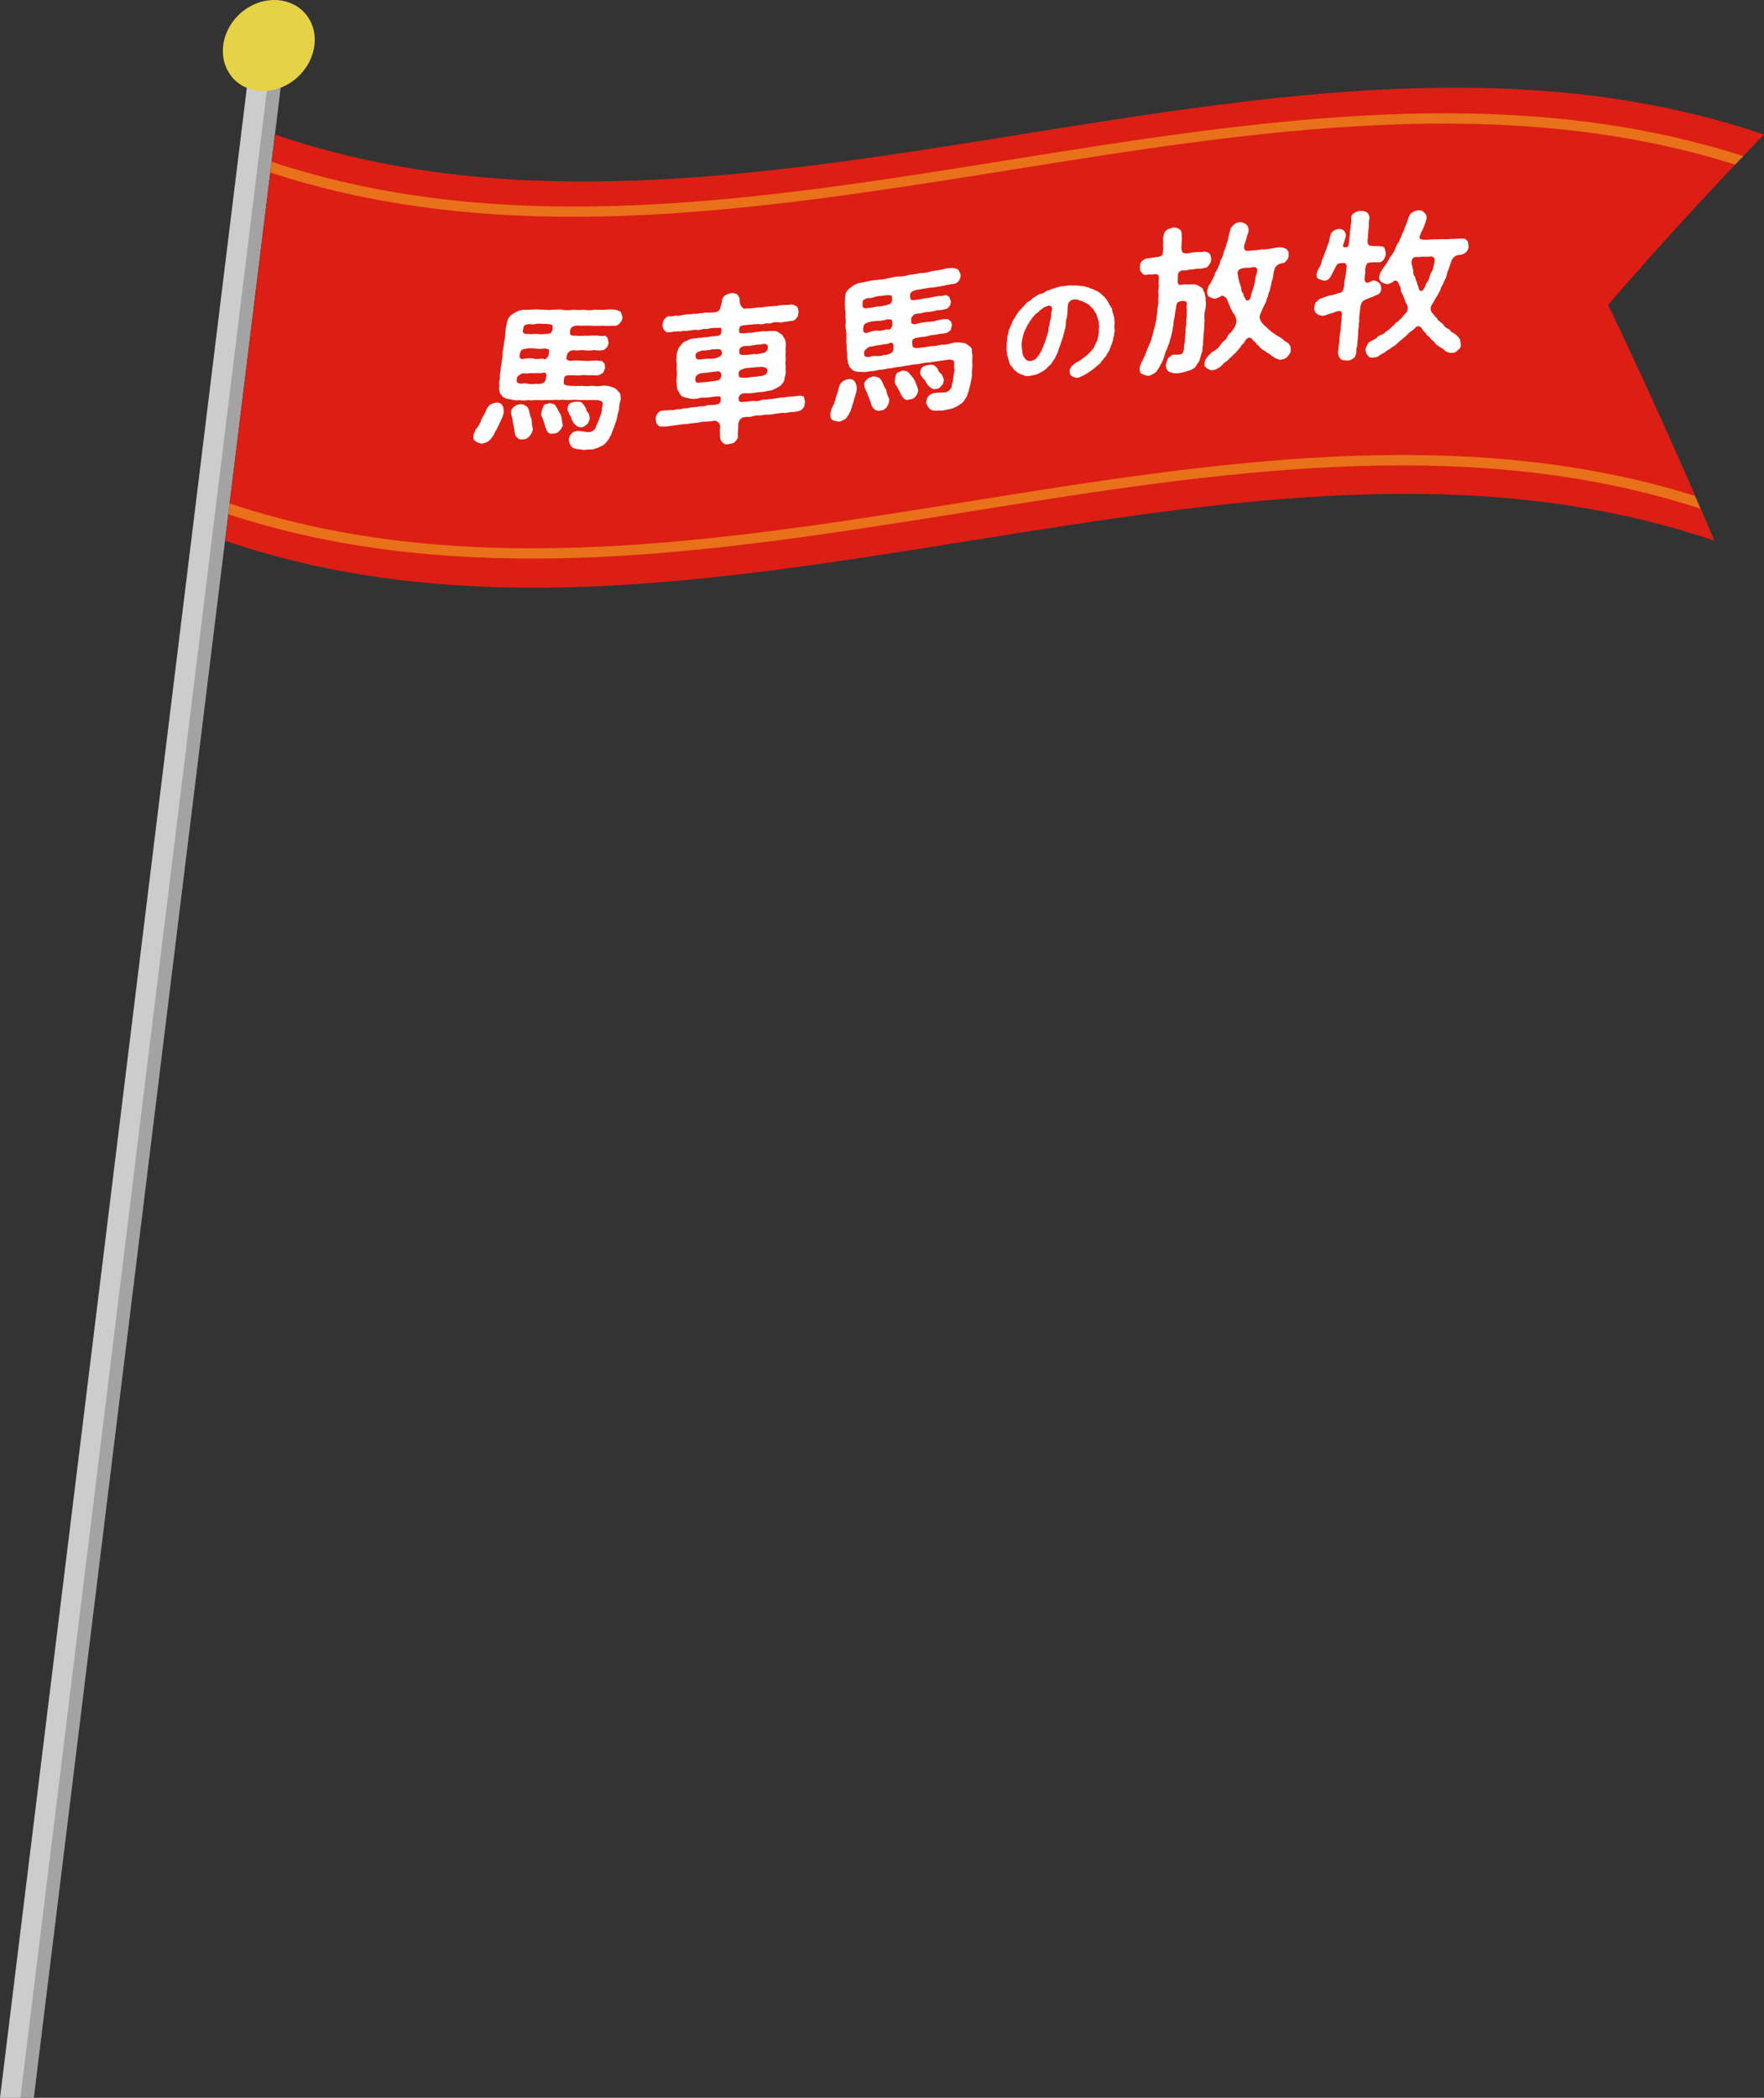 <?xml version="1.0" encoding="utf-8"?>
<!-- Generator: Adobe Illustrator 25.4.1, SVG Export Plug-In . SVG Version: 6.00 Build 0)  -->
<svg version="1.1" id="レイヤー_1" xmlns="http://www.w3.org/2000/svg" xmlns:xlink="http://www.w3.org/1999/xlink" x="0px"
	 y="0px" width="605.5px" height="720px" viewBox="0 0 605.5 720" style="enable-background:new 0 0 605.5 720;"
	 xml:space="preserve">
<rect x="0" y="0" width="605.5" height="720" fill="#333333" stroke="none"/>
<style type="text/css">
	.st0{fill:#CCCCCC;}
	.st1{fill:#DC1E14;}
	.st2{opacity:0.2;}
	.st3{fill:#E6D246;}
	.st4{opacity:0.4;fill:#FCEE21;}
	.st5{fill:#FFFFFF;}
</style>
<g>
	<g>
		<g>
			<g>
				<polygon class="st0" points="0,720 11.6,720 97.2,23 85.6,23 				"/>
				<g>
					<path class="st1" d="M605.5,46.2C442-9.6,257.9,102,94.4,46.2c-5.7,46.5-11.4,92.9-17.1,139.4c163.5,55.8,347.6-55.8,511.2,0
						c-12-28.3-24.2-55.2-36.5-81C569.9,83.9,587.8,64.4,605.5,46.2z"/>
				</g>
				<g>
					<polygon class="st2" points="7,720 11.6,720 97.2,23 92.6,23 					"/>
				</g>
				
					<ellipse transform="matrix(0.728 -0.685 0.685 0.728 14.343 67.478)" class="st3" cx="92.3" cy="15.6" rx="16.6" ry="14.7"/>
				<g>
					<path class="st3" d="M100.9,1.6c2.2,2.8,3.3,6.5,2.8,10.5c-1.1,8.6-8.9,15.6-17.6,15.6c-2.5,0-4.7-0.6-6.7-1.6
						c2.5,3.1,6.3,5.1,10.9,5.1c8.6,0,16.5-7,17.6-15.6C108.7,9.5,105.8,4.2,100.9,1.6z"/>
				</g>
				<path class="st4" d="M346.4,58.4c83.3-13.4,169.4-27.1,249.2-1.9c0.9-1,1.8-1.9,2.8-2.9c-80.9-26.1-167.9-12.2-252.1,1.3
					c-84.6,13.6-172.1,27.6-253.1,0.6c-0.1,1.2-0.3,2.4-0.4,3.7c33.8,11.1,68.6,15.2,103.9,15.2C246.3,74.4,296.9,66.3,346.4,58.4z"
					/>
				<path class="st4" d="M332,175.7c84.2-13.5,171.2-27.4,251.7-1.1c-0.6-1.5-1.3-2.9-1.9-4.4c-80.3-25.2-166.5-11.4-249.9,2
					c-84.6,13.6-172.1,27.6-253.1,0.6c-0.1,1.2-0.3,2.4-0.4,3.7c33.8,11.1,68.6,15.2,103.9,15.2C231.9,191.8,282.4,183.6,332,175.7z
					"/>
			</g>
		</g>
	</g>
	<g>
		<path class="st5" d="M172.5,139.2c0.4,0.8,0.4,1.4,0.4,2.4c-0.2,1-0.4,1.5-0.7,2.1c-0.4,1-0.7,1.4-0.9,2c-0.3,0.7-0.8,1.4-1,2
			c-0.5,0.5-0.7,1.6-1.1,1.9c-0.5,1-1.2,1.5-1.6,1.9c-0.6,0.4-1.3,0.5-2.2,0.8c-0.6-0.1-1.5-0.4-2.1-0.8c-0.7-0.4-0.9-0.9-0.8-2.1
			c0.1-0.6,0.3-0.8,0.6-1.5c0.1-0.7,0.7-0.9,1-1.6c0.4-0.3,0.4-0.8,0.9-1.6c0.3-1.2,1.1-2,1.6-3.3c0.5-1.2,1-2,1.6-2.5
			c0.6-0.3,1.2-0.6,2-0.7C171.1,138.1,171.9,138.3,172.5,139.2z M213,137.3c-0.3,1-0.5,2.1-0.5,3c-0.1,0.9-0.6,2-0.7,3
			c-0.1,0.9-0.7,2.1-0.9,3c-0.4,1.1-0.9,2-1.1,2.9c-0.6,0.8-0.6,1.4-1.3,2.1c-0.3,0.4-0.9,1.3-1.9,1.7c-0.7,0.4-1.8,0.9-2.4,1
			c-0.7,0.4-1.8,0.2-2.6,0.3c-1.1,0.2-1.8,0.1-2.6-0.1c-0.8,0-1.6-0.1-2.5-0.6c-0.8-0.6-1.2-1.8-1.3-2.8c0.3-0.7,0.3-1.4,1-2
			c0.3-0.5,1.4-0.9,2.1-0.9c1.2,0,2.4,0.3,3.5,0.4c0.6,0.1,1.2-0.2,1.8-0.5c0.3-0.3,1-0.8,1-1.4c0.1-0.8,0.6-1,0.8-1.9
			c0.1-0.5,0.6-1.3,0.7-2c0.4-0.8,0.5-1.5,0.5-2.1c0-0.6,0.4-1.4,0.3-2c0.1-0.6-1-0.9-1.6-1.1c-1.4,0.1-2.2-0.1-3.4,0
			c-0.9,0-2.3,0-3.4,0c-1.2-0.2-2.1,0-3.4,0c-0.9,0-2.1-0.2-3.4,0c-1.1-0.2-2.5,0.1-3.4,0c-0.9-0.1-2.6,0.2-3.4,0
			c-1.4-0.1-2.4,0.3-3.4,0c-1.2,0.2-2.4,0.2-3.4,0c-0.9,0.3-2.2-0.1-3.3-0.3c-1.2-0.1-2.4-0.7-2.8-1.6c-0.7-0.4-0.4-1.3-0.7-1.9
			c0.2-0.7,0.1-1.4,0-2c0-0.6,0.4-1.5,0.3-2.5c-0.1-0.7,0.3-1.8,0.3-2.4c-0.2-0.6,0.3-1.5,0.3-2.4c0.2-0.9,0.3-1.8,0.3-2.4
			c-0.1-0.6,0.1-1.4,0.3-2.4c0.2-0.8,0.2-1.8,0.3-2.4c0.4-1,0.2-1.5,0.3-2.4c0.2-0.9,0.1-1.5,0.3-2.5c0.3-0.9,0.2-1.4,0.6-2.3
			c0.1-0.6,0.7-1.4,1.6-2c0.9-0.5,1.9-1.2,2.9-1.3c1-0.4,1.8,0,3.1-0.2c1.1,0,2.4-0.2,3.7,0c1.4-0.1,2.6,0.3,3.7,0
			c1.1,0.1,2.6-0.2,3.7,0c1,0.3,2.5,0.2,3.7,0c1.3,0.1,2.2,0.2,3.7,0c1,0.2,2.2,0.3,3.7,0c1.1,0,2.4,0.1,3.7,0
			c1.1-0.1,2.5-0.2,3.8,0.1c0.8,0.3,1.1,0.3,1.6,0.8c0,0.6,0.6,1.4,0.4,1.9c0.1,0.7-0.5,1.4-0.9,1.9c-0.4,0.4-1.2,1-1.8,0.8
			c-1.5,0-2.7,0.1-3.9,0c-1.3,0-2.8,0.1-3.8,0c-1.3-0.1-2.5,0-4.2,0c-0.9-0.2-2,0-2.7,0.5c-0.8,0.8-0.6,1.5-0.6,2.4
			c0.1,0.3,0.6,0.6,1.8,0.5c1.7,0.2,2.6,0,3.6,0c1.1,0.2,1.7-0.2,3,0c1.3-0.2,1.8,0.3,3.1,0.1c0.8-0.2,0.9,0.2,1.4,0.8
			c0.2,0.7,0.2,1.3,0.3,1.7c-0.2,0.4-0.3,1.4-0.8,1.6c-0.4,0.4-0.9,0.9-1.6,0.8c-1.2,0.3-2-0.2-3.1,0c-1.1,0.2-2.2,0.1-3,0
			c-1.2-0.2-2.1,0.3-3.3,0c-0.7,0-1.4,0-2,0.8c-0.5,0.3-0.6,1.4-0.7,2.2c0.3,0.3,0.9,0.8,1.9,0.6c1.6-0.2,2.9,0,3.6,0
			c0.9,0,2.1,0.2,3,0c1.2,0,2.2-0.2,3.1,0.1c0.9-0.2,1,0.6,1.4,0.8c0.3,0.3,0.2,1.2,0.3,1.7c-0.3,0.4-0.5,1.5-0.8,1.6
			c-0.6,0.4-1.2,0.7-1.6,0.8c-1.3,0.1-2.2-0.1-3.1,0c-1.2,0-1.9-0.2-3,0c-1.2,0.2-2.1-0.1-3.6,0c-0.6-0.1-1.2,0-1.8,0.5
			c-0.3,0.5-0.3,1.8-0.3,2.4c0.1,0.3,1,0.7,2.1,0.7c1.8,0.1,3.2,0.1,4.2,0c0.9,0.2,2.1,0.2,3.5,0c0.9,0.2,2.1,0.2,3.4,0
			c0.9-0.1,2-0.1,3.1,0.4c1.1,0.2,1.7,0.6,2.5,1.6c0.6,0.6,0.8,1.1,0.7,1.7C213,136.3,213.2,136.8,213,137.3z M182.9,147.1
			c0,1.2-0.9,2.3-1.3,2.8c-0.9,0.8-1.3,0.9-2.3,0.9c-1.1,0.3-2.1-0.7-2.5-1.7c-0.3-0.9-0.1-1.4-0.4-2.3c-0.1-1.2-0.5-1.9-0.4-2.6
			c-0.3-1.6-0.8-2.2-0.5-3c-0.2-0.6,0.6-1.3,1.2-1.8c0.7-0.5,1.2-0.5,2.1-0.7c0.9,0.1,1.2,0.3,1.8,0.7c0.6,0.2,0.9,1.2,1,1.6
			c0.3,1.3,0.5,2.2,0.9,3C182.5,145.1,182.6,146.1,182.9,147.1z M187.6,128.7c-0.3-1.2-1.1-0.8-1.7-0.6c-1.7-0.1-2.4,0-3.2,0
			c-0.7-0.2-1.8,0.3-3.2,0c-0.6,0.2-2.2,1-2.1,1.9c-0.2,1.3,0.2,1.6,1.6,1.7c0.7-0.2,1.2-0.2,2.2,0c0.6,0.2,1.6,0.2,2.9,0
			c0.5,0.2,2.1,0.1,2.9-0.7C187.5,130.3,187.3,129.6,187.6,128.7z M187,119.6c-1.3,0.2-2.5,0.2-3.2,0c-0.7,0-1.9-0.2-2.9,0
			c-0.7,0.1-1.7,0.3-1.9,0.6c-0.4,0.4-0.8,1.7-0.6,2.3c0,0.7,0.7,0.9,1.7,0.6c1.2-0.2,2.2-0.2,3.2,0c0.7,0.3,1.9,0,3.2,0
			c0.4,0.7,1.4-0.3,1.6-0.8c0.3-0.3,0.3-1.3,0.4-2C188.3,119.6,187.6,119.8,187,119.6z M179.6,112.9c-0.6,1.6,0.6,1.8,1.6,1.7
			c1.2,0.2,2,0,3.2,0c1.1,0.2,1.9,0.1,3.2,0c0.5-0.1,1.3,0.1,1.7-0.7c0.6-0.7,0.3-1.5,0.4-2.1c-0.1-0.4-1.9-0.8-3.4-0.6
			c-0.7-0.2-1.9-0.1-2.5,0c-1,0.3-1.7,0-2.1,0C180.5,111.5,179.7,111.3,179.6,112.9z M192.8,143.7c0.1,0.6,0.2,1.5,0.4,2.3
			c-0.3,0.8-0.8,1.6-1.3,2c-0.5,0.6-1.4,0.9-2.2,0.8c-1.4,0.3-1.9-0.6-2.3-1.7c-0.3-0.7-0.4-1.3-0.7-2.3c-0.3-0.6-0.3-1.2-0.9-2.2
			c-0.1-1.4,0.5-2.4,0.8-3.4c0.7-0.9,1.4-0.3,2-0.9c0.8,0.3,1.7,0.2,2.2,1.1c0.4,0.6,0.8,1.4,1.2,2.2
			C192.4,142,192.7,142.9,192.8,143.7z M197,145.3c-0.5-0.7-0.9-1.6-1-2.2c-0.2-0.5-0.8-0.9-0.8-1.6c-0.4-0.4-0.5-1.2-0.3-1.7
			c0.1-0.9,0.5-1.2,1.1-1.6c0.6,0,1.2-0.5,2-0.3c0.8-0.1,1.6,0,1.9,0.5c0.6,0.6,0.9,1.2,1.2,1.7c0.1,0.6,0.4,1.3,1,1.8
			c0,0.6,0.4,1.2,0.3,2c-0.4,0.9-0.5,1.6-1.2,1.9c-0.5,0.6-1.5,1-2.1,0.8C198.1,146.6,197.4,145.7,197,145.3z"/>
		<path class="st5" d="M276.3,138.1c-0.2,0.7,0,1.3-0.6,1.9c-0.2,0.3-0.8,1-1.7,1.1c-0.9,0.2-1.6,0.4-2.7,0.3
			c-0.8,0.2-1.5,0.4-2.6,0.3c-0.9,0-1.8,0.3-2.6,0.3c-0.7,0.2-1.7,0.3-2.6,0.3c-0.7-0.1-1.5,0.2-2.6,0.3c-1.1-0.1-1.9,0.1-2.6,0.3
			c-1.1,0.4-1.7,0-2.8,0.3c-1.2,0-1.9,1.2-2.1,2.5c0.1,1.7-0.3,3.1-0.1,4c0.1,0.7-0.6,1.5-1,1.9c-0.4,0.6-1.4,0.7-2.1,0.8
			c-1,0.3-1.6,0-2-0.4c-0.4-0.2-0.8-0.7-1-1.6c0-1.3-0.2-2.2,0-4c0.1-0.8-0.9-2.1-2-2c-1.3,0.3-1.8,0.2-2.8,0.3
			c-0.6,0-1.5,0-2.5,0.3c-0.9,0.2-1.5,0.1-2.5,0.3c-1,0.1-1.8,0.3-2.5,0.3c-0.8,0-1.9,0.2-2.5,0.3c-0.7,0-1.7,0.3-2.5,0.3
			c-0.8,0.2-1.9,0.2-2.6,0.2c-0.5,0.1-1.4-0.1-1.6-0.7c-0.6-0.4-0.5-1.2-0.6-1.8c-0.1-0.5,0.1-1.4,0.6-1.9c0.3-0.7,1.2-1.1,1.7-1
			c0.6-0.3,1.7,0,2.6-0.3c0.9,0.1,1.4,0.1,2.5-0.3c0.9,0.2,1.7-0.1,2.5-0.3c0.8,0.2,1.5-0.2,2.5-0.3c0.9-0.1,1.5,0,2.5-0.3
			c0.7-0.2,1.7,0.1,2.5-0.3c0.6-0.3,1.8-0.1,3.1-0.3c1.9-0.4,1.8-0.8,1.8-2.5c-0.2-0.6-1.5-0.3-2.8-0.2c-1.2,0.3-2.2,0.2-2.7,0.3
			c-0.9-0.1-1.5,0-2,0.2c-1.2,0.3-2.6,0.3-3.4,0c-0.8-0.2-0.9-0.1-1.6-0.4c-0.7-0.1-1.2-0.5-1.4-0.9c-0.3-0.6-0.7-1.2-1-1.8
			c0-0.4-0.3-1.4-0.2-2.1c-0.3-0.8,0-1.3,0-2.2c0.2-0.9,0-1.6,0-2.2c-0.2-0.6,0.1-1.3,0-2.2c0-0.5-0.3-1.3,0-2.3
			c-0.2-0.6,0-1.5,0.4-2.4c0-0.6,0.9-1.6,1.3-2.1c0.8-1,1.6-1,2.9-1.7c1.3-0.4,2.2-0.2,3.2-0.5c0.4,0.2,1.3-0.2,2-0.2
			c0.4,0.2,1.8-0.3,2.7-0.3c0.4,0,1.5,0,2.3-0.4c0.4-0.2,0.7-1.5,0.5-2.2c-0.3-0.7-1.1,0-1.5-0.3c-1.1,0.1-1.9,0-2.8,0.3
			c-0.9,0.3-1.4-0.1-2.2,0.2c-0.8,0.3-1.7,0.3-2.3,0.2c-0.9-0.1-1.6,0.4-2.3,0.2c-0.6,0.3-1.6,0.1-2.2,0.2c-0.6,0.3-1.8,0-2.3,0.2
			c-0.6-0.2-1.7,0.4-2.3,0.2c-1,0.2-1.1-0.1-1.7-0.7c-0.3-0.3-0.6-1.2-0.6-1.8c0.1-0.8,0.2-1.2,0.6-1.9c0.5-0.3,0.7-1,1.7-1.1
			c0.6,0.2,1.3,0,2.3-0.2c0.6,0.2,1.4,0.1,2.3-0.2c0.4,0,1.3-0.3,2.2-0.2c0.6,0,1.6-0.3,2.3-0.2c0.6,0.1,1.4-0.3,2.3-0.2
			c0.7-0.3,1.7-0.2,2.2-0.2c0.7-0.1,1.6,0.1,2.8-0.3c0.2,0.2,1-0.8,1.1-1.1c0.2-0.7,0.3-1.2,0.6-2.3c0.1-1.3,0.4-1.6,1-2.2
			c0.8-0.4,1.2-0.6,2.1-0.8c0.8-0.2,1.6,0.3,2,0.3c0.3,0.5,1,0.9,1,2c-0.1,0.9,0.2,1.6,0.5,2.2c0.4,0.4,0.7,0.7,1,0.9
			c1.4-0.4,2,0.1,2.8-0.3c0.5,0.2,1.2-0.2,2.2-0.2c1,0.1,1.7-0.1,2.3-0.2c0.6-0.1,1.5-0.1,2.3-0.2c0.7-0.1,1.2,0,2.2-0.2
			c0.7-0.2,1.6-0.2,2.3-0.2c0.7,0,1.7-0.1,2.3-0.2c0.5,0.1,1.1,0.3,1.7,0.7c0.6,0.6,0.5,1.3,0.6,1.9c-0.2,0.8,0,1.4-0.6,1.9
			c-0.5,0.8-1.2,1.2-1.7,1.1c-1.1,0.1-1.7,0.4-2.3,0.3c-0.8,0.2-1.7,0.4-2.3,0.2c-0.9-0.1-1.7,0-2.2,0.2c-0.9,0.4-1.3,0.1-2.3,0.2
			c-0.6,0.3-1.7,0.4-2.3,0.2c-0.6,0.1-1.7,0-2.2,0.2c-1.1,0-2.4,0.2-3.3,0.3c-1.3,0.1-1.3,1.5-1.1,2.4c-0.1,0.1,0,0.1,0.1,0.2
			c0.2,0.1,0.5,0.1,0.9,0.1c0.6,0,1.4,0,2.1-0.2c1.1,0.1,1.8-0.1,2.9-0.3c0.6,0.1,1.4-0.3,2.2-0.2c1.2,0.1,2.3-0.2,3.4-0.1
			c0.6-0.1,1.4,0.1,1.7,0.4c0.7,0.5,0.9,0.6,1.4,0.9c0.3,0.8,0.9,1.2,1,1.8c0.2,0.6,0.3,1.6,0.2,2.1c0,0.7-0.1,1.3,0,2.2
			c-0.1,0.7-0.1,1.3,0,2.3c-0.1,0.9-0.2,1.4,0,2.2c0,0.7-0.1,1.4,0,2.2c0.1,0.7-0.4,1.5-0.4,2.4c-0.2,1.1-0.6,1.3-1.3,2.2
			c-0.9,0.7-2,1.1-2.9,1.6c-1,0.2-2.4,0.4-3.2,0.6c-0.8,0.1-1.2,0-2.2,0.2c-0.9,0.1-1.5,0.3-2.9,0.3c-0.9,0-2-0.2-2.7,0.5
			c-0.7,0.8-0.6,1.3-0.4,2.1c0.4,0.6,0.9,0.3,2.2,0.3c1.3-0.2,1.8-0.2,2.8-0.3c0.8,0.2,1.9,0.1,2.6-0.3c1-0.3,1.8,0,2.6-0.3
			c0.7-0.1,1.4,0,2.6-0.3c0.6-0.1,1.7-0.3,2.6-0.3c0.9-0.2,1.9-0.2,2.6-0.3c1.1-0.1,1.9-0.1,2.7-0.3c0.9,0,1.5,0.2,1.7,0.7
			C275.9,137,276.4,137.4,276.3,138.1z M247.5,128.2c-0.4-0.8-1-0.9-1.5-0.7c-1.2,0.1-2.3,0.3-2.8,0.3c-0.9,0.3-1.7,0.1-2.6,0.3
			c-0.8,0.1-2,1-1.9,1.7c-0.3,1.8,0.8,1.7,2.2,1.4c1.2,0.1,2.4-0.3,4.2-0.4c0.6-0.2,1.4,0,1.9-0.6
			C247.7,129.5,247.7,128.8,247.5,128.2z M238.8,122.2c-0.2,1,0.8,1.3,1.6,1.2c1.3-0.3,2.1-0.2,2.9-0.3c0.7,0,1.3,0.2,2.8-0.3
			c1.7-0.6,2.1-1.5,1.4-2.6c-0.5-0.6-1.4-0.3-3-0.3c-1.2,0.3-2.4,0.4-3.4,0.4C240,120.6,238.5,120.9,238.8,122.2z M263.4,127.1
			c0-1-1.1-1-1.8-1.2c-1.3,0.2-2.2,0-3.1,0.3c-0.8,0-2.7,0-3.8,0.6c-1.2,0.2-1.3,1.4-1,2.5c0.4,0.5,1.7,0.3,2.7,0.3
			c0.9,0,1.8-0.3,2.6-0.3c0.8,0.1,1.4-0.3,2-0.2C262.3,128.9,263.5,128.5,263.4,127.1z M255.6,121.8c1.2,0,2.3-0.1,3-0.3
			c0.9,0.1,1.6,0.1,3.1-0.3c1,0,1.9-1.1,1.8-1.6c0.4-1.6-0.9-1.8-2.2-1.4c-0.5,0.2-1.1-0.1-2,0.2c-0.9,0-1.6,0.4-2.6,0.3
			c-0.4,0.2-1.4-0.2-2.3,0.5c-0.7,0.3-0.7,1.2-0.6,2.1C253.9,121.7,254.7,121.9,255.6,121.8z"/>
		<path class="st5" d="M293.3,130.8c0.5,0.7,0.7,1.3,0.8,2.3c0,1-0.2,1.6-0.4,2.2c-0.2,1-0.5,1.4-0.6,2.1c-0.1,0.7-0.6,1.5-0.6,2.1
			c-0.4,0.6-0.4,1.7-0.8,2c-0.4,1-1,1.7-1.3,2.1c-0.5,0.5-1.3,0.7-2.1,1.1c-0.6,0-1.6-0.1-2.2-0.4c-0.8-0.3-1-0.8-1.1-1.9
			c0-0.6,0.2-0.9,0.3-1.5c0-0.7,0.5-1,0.7-1.8c0.4-0.4,0.2-0.8,0.7-1.7c0.1-1.2,0.8-2.1,1-3.5c0.3-1.3,0.6-2.1,1.2-2.7
			c0.5-0.4,1.1-0.8,1.9-1C291.8,130,292.6,130.1,293.3,130.8z M333.8,122.4c-0.1,1.1-0.1,2.2,0,3c0,0.9-0.3,2-0.2,3
			c0.1,0.9-0.3,2.2-0.4,3c-0.2,1.1-0.6,2.1-0.7,2.9c-0.5,0.9-0.3,1.5-1,2.3c-0.3,0.5-0.7,1.4-1.7,2c-0.6,0.5-1.6,1.1-2.3,1.3
			c-0.7,0.5-1.8,0.5-2.5,0.7c-1,0.3-1.8,0.4-2.7,0.3c-0.8,0.1-1.7,0.1-2.6-0.2c-0.9-0.5-1.6-1.6-1.8-2.5c0.2-0.7,0.1-1.4,0.7-2.1
			c0.3-0.5,1.3-1.1,2-1.2c1.2-0.2,2.4-0.1,3.6-0.2c0.6,0,1.2-0.3,1.7-0.8c0.3-0.4,0.9-0.9,0.8-1.5c-0.1-0.8,0.5-1.1,0.4-2
			c0-0.5,0.3-1.4,0.3-2.1c0.3-0.9,0.3-1.6,0.1-2.1c-0.1-0.5,0.2-1.4,0-2c0-0.6-1.1-0.8-1.8-0.8c-1.4,0.3-2.3,0.3-3.4,0.5
			c-0.9,0.1-2.3,0.4-3.4,0.5c-1.3,0-2.2,0.3-3.4,0.5c-0.9,0.2-2.2,0.1-3.4,0.5c-1.1,0-2.5,0.5-3.4,0.5c-0.9,0-2.5,0.6-3.4,0.5
			c-1.4,0.2-2.4,0.6-3.4,0.5c-1.2,0.3-2.4,0.6-3.4,0.5c-0.8,0.4-2.3,0.3-3.3,0.2c-1.2,0.1-2.5-0.3-3-1.1c-0.8-0.3-0.6-1.2-1.1-1.7
			c0-0.7-0.2-1.4-0.3-2c-0.1-0.5,0.1-1.5-0.1-2.4c-0.2-0.7,0-1.8-0.1-2.4c-0.3-0.6,0.1-1.5-0.1-2.4c0.1-0.9,0-1.8-0.1-2.4
			c-0.2-0.6-0.2-1.3-0.1-2.4c0.1-0.8-0.1-1.7-0.1-2.4c0.2-1.1-0.1-1.5-0.1-2.4c0-0.9-0.1-1.5-0.1-2.4c0.2-0.9,0-1.4,0.2-2.3
			c0-0.6,0.4-1.5,1.3-2.2c0.8-0.6,1.7-1.5,2.7-1.7c1-0.5,1.8-0.3,3-0.7c1.1-0.2,2.4-0.6,3.8-0.6c1.4-0.3,2.7-0.1,3.7-0.6
			c1.2-0.1,2.5-0.6,3.7-0.6c1.1,0.1,2.6-0.2,3.8-0.6c1.3-0.1,2.2-0.2,3.7-0.6c1.1,0.1,2.3-0.1,3.8-0.6c1.1-0.2,2.4-0.3,3.7-0.6
			c1-0.3,2.5-0.6,3.8-0.5c0.8,0.1,1.1,0.2,1.8,0.6c0.1,0.5,0.8,1.2,0.7,1.8c0.2,0.7-0.3,1.4-0.5,1.9c-0.4,0.4-1,1.1-1.7,1.1
			c-1.6,0.2-2.7,0.5-3.9,0.7c-1.3,0.2-2.8,0.6-3.9,0.6c-1.3,0.1-2.5,0.4-4.3,0.7c-0.9,0-2,0.4-2.6,0.9c-0.7,0.9-0.4,1.6-0.2,2.4
			c0.1,0.3,0.7,0.5,1.8,0.2c1.8-0.1,2.6-0.5,3.7-0.6c1.2,0,1.7-0.4,3-0.5c1.3-0.4,1.9,0,3.1-0.4c0.8-0.3,0.9,0,1.6,0.5
			c0.3,0.6,0.4,1.2,0.6,1.5c-0.1,0.5-0.1,1.4-0.5,1.7c-0.4,0.4-0.7,1-1.5,1c-1.2,0.5-2.1,0.2-3.1,0.5s-2.2,0.5-3,0.5
			c-1.2,0-2.1,0.6-3.3,0.5c-0.7,0.1-1.4,0.3-1.9,1.1c-0.5,0.4-0.3,1.4-0.3,2.2c0.3,0.3,1.1,0.6,2,0.2c1.6-0.5,2.9-0.5,3.7-0.6
			c0.9-0.1,2.1-0.1,3-0.5c1.2-0.2,2.2-0.6,3.1-0.4c0.9-0.4,1.1,0.4,1.6,0.5c0.4,0.3,0.4,1.1,0.6,1.5c-0.3,0.5-0.3,1.5-0.5,1.7
			c-0.5,0.5-1.1,0.8-1.5,1c-1.3,0.3-2.3,0.2-3.1,0.5c-1.2,0.2-1.9,0.1-3,0.5c-1.2,0.4-2.1,0.2-3.7,0.6c-0.7,0-1.2,0.2-1.8,0.8
			c-0.2,0.5,0,1.8,0.1,2.4c0.2,0.2,1.1,0.5,2.2,0.3c1.8-0.2,3.3-0.4,4.2-0.6c0.9,0.1,2.1-0.2,3.5-0.5c1,0.1,2.2-0.1,3.4-0.5
			c0.9-0.2,2-0.4,3.2-0.2c1.1,0,1.9,0.3,2.8,1.1c0.7,0.4,1,0.9,1,1.5C333.5,121.4,333.9,121.8,333.8,122.4z M296.1,104.3
			c-0.3,1.7,1,1.6,1.9,1.4c1.3,0,2.1-0.4,3.2-0.5c1.1,0,1.9-0.2,3.2-0.5c0.4-0.2,1.3-0.2,1.6-1c0.5-0.7,0.1-1.5,0.1-2.1
			c-0.1-0.4-2.1-0.4-3.6,0c-0.7-0.1-1.9,0.2-2.5,0.4c-1,0.4-1.7,0.3-2.2,0.3C296.7,102.8,295.9,102.8,296.1,104.3z M304.6,109.6
			c-1.3,0.4-2.5,0.6-3.2,0.5c-0.7,0.1-1.9,0.1-2.9,0.4c-0.7,0.2-1.7,0.5-1.8,0.9c-0.4,0.5-0.5,1.8-0.3,2.3c0.1,0.6,0.8,0.8,1.9,0.3
			c1.2-0.4,2.2-0.6,3.2-0.5c0.7,0.2,1.9-0.3,3.2-0.5c0.5,0.6,1.3-0.5,1.5-1c0.2-0.3,0.1-1.3,0-2
			C305.9,109.4,305.2,109.7,304.6,109.6z M305.2,136.8c0.2,1.2-0.5,2.4-0.8,2.9c-0.8,0.9-1.1,1.1-2.2,1.2c-1,0.4-2.2-0.3-2.8-1.3
			c-0.5-0.9-0.4-1.4-0.8-2.2c-0.3-1.1-0.8-1.7-0.9-2.4c-0.6-1.5-1.1-2-1-2.9c-0.3-0.6,0.4-1.4,0.9-1.9c0.6-0.6,1.1-0.7,2-1
			c0.9,0,1.3,0.1,1.9,0.4c0.6,0.1,1.1,1,1.3,1.4c0.5,1.2,0.9,2.1,1.4,2.8C304.3,134.9,304.7,135.9,305.2,136.8z M306.7,118.3
			c-0.5-1.1-1.2-0.6-1.9-0.3c-1.8,0.2-2.4,0.4-3.2,0.5c-0.7-0.1-1.8,0.5-3.2,0.5c-0.6,0.3-2,1.4-1.8,2.1c0,1.3,0.4,1.5,1.9,1.4
			c0.7-0.3,1.2-0.4,2.2-0.3c0.7,0.1,1.6,0,2.9-0.4c0.6,0.1,2.2-0.3,2.8-1.1C306.9,119.8,306.6,119.2,306.7,118.3z M314.5,131.8
			c0.2,0.5,0.5,1.4,0.7,2.1c-0.1,0.8-0.5,1.7-0.9,2.1c-0.4,0.7-1.3,1.1-2.1,1.1c-1.3,0.5-2-0.2-2.6-1.2c-0.5-0.6-0.6-1.2-1.1-2.1
			c-0.4-0.5-0.5-1.1-1.2-2c-0.4-1.3,0.1-2.4,0.3-3.4c0.6-1,1.3-0.5,1.9-1.2c0.8,0.1,1.8-0.1,2.4,0.7c0.5,0.5,1.1,1.3,1.6,1.9
			C313.8,130.3,314.3,131.2,314.5,131.8z M319,132.7c-0.6-0.6-1.2-1.4-1.4-2c-0.2-0.5-1-0.8-1.1-1.4c-0.5-0.3-0.7-1.1-0.6-1.6
			c0-0.9,0.3-1.2,0.8-1.8c0.6-0.1,1.1-0.7,1.9-0.6c0.8-0.2,1.6-0.2,2,0.1c0.7,0.4,1.2,1,1.4,1.5c0.2,0.5,0.6,1.2,1.3,1.6
			c0.1,0.6,0.6,1.1,0.7,1.9c-0.2,0.9-0.2,1.6-0.9,2c-0.4,0.7-1.3,1.2-2,1.1C320.3,133.8,319.5,133.1,319,132.7z"/>
		<path class="st5" d="M382.6,113c0.1,0.7-0.1,1.1-0.2,1.7c0.1,0.7-0.4,1.1-0.3,1.8c0,0.3-0.5,1.4-0.5,1.7c-0.4,0.5-0.4,1.3-0.7,1.6
			c-0.1,0.7-0.7,1.3-0.9,1.6c-0.2,0.7-0.6,1.1-1,1.5c-0.4,0.7-0.9,1-1.2,1.5c-0.2,0.6-1,0.9-1.5,1.4c-0.7,0.7-1.4,1.1-1.9,1.5
			c-0.8,0.6-1.4,0.9-2,1.3c-0.7,0.3-1.2,0.6-1.9,0.9c-0.9,0.4-1.8,0-2.4-0.3c-0.5-0.2-1-0.8-0.9-1.7c-0.2-0.4,0.2-1.1,0.5-1.6
			c0.3-0.5,0.8-0.7,1.3-1.2c0.7-0.5,1.1-0.5,1.7-1c0.3-0.2,0.9-0.6,1.5-1.1c0.3-0.2,1.2-0.9,1.4-1.2c0.6-0.5,0.9-0.9,1.3-1.4
			c0.6-0.3,0.7-1.2,1.1-1.8c0.1-0.5,0.7-1.2,0.8-2c0.2-0.5,0.2-1.4,0.4-2.1c0-0.8-0.1-1.2,0.1-2.1c-0.2-0.5,0-1.3-0.3-2
			c-0.1-0.7-0.4-1.1-0.6-1.9c-0.1-0.6-0.7-1.1-0.9-1.6c-0.3-0.6-0.8-0.8-1.2-1.4c-0.5-0.6-1.4-1-1.9-1.3c-0.6-0.3-1.4-0.6-2.1-0.8
			c-0.5-0.2-0.9-0.3-1.8-0.2c-0.8,0.1-1.8,0.9-1.9,1.7c-0.2,1.3-0.1,2-0.2,2.7c0,0.9-0.2,1.7-0.3,2.2c-0.3,0.8-0.2,1.7-0.3,2.3
			c0,0.6-0.3,1.4-0.5,2.2c-0.3,0.9-0.3,1.7-0.6,2.2c-0.2,1-0.7,1.6-0.7,2.2c-0.2,0.6-0.6,1.3-0.8,2.2c-0.1,0.3-0.3,1.1-0.8,1.7
			c-0.1,0.5-0.4,1-0.9,1.6c-0.5,0.7-0.6,1.1-1.1,1.5c-0.5,0.4-0.9,0.8-1.3,1.3c-0.7,0.6-1.5,1-2.4,1.5c-0.7,0.4-1.5,0.6-2.6,0.8
			c-1.1,0.3-2.2,0.3-2.9-0.2c-0.3,0-0.9-0.3-1.3-0.5c-0.6-0.1-0.7-0.5-1.2-0.8c-0.7-0.4-1-1-1.4-1.6c-0.6-0.4-0.8-1.1-1-1.9
			c-0.2-0.6-0.3-1.3-0.6-2.1c0-0.8-0.3-1.4-0.2-2.2c0-0.7,0.1-1.2,0-1.8c0.2-0.5,0.2-1.1,0.2-1.7c0.1-0.7,0.2-1.1,0.4-1.7
			c0.1-0.4,0.1-1.3,0.5-1.7c0.2-0.6,0.3-1,0.7-1.7c0.1-0.4,0.4-1.1,0.8-1.6s0.6-1.2,1-1.6c0.3-0.5,0.6-1,1.1-1.4
			c0.6-0.8,1.1-1.1,1.5-1.6c0.4-0.7,0.9-1.1,1.7-1.5c0.4-0.2,1.1-1.1,1.7-1.3c0.6-0.5,1.2-0.8,1.9-1.1c0.7-0.1,1.5-0.4,2-0.9
			c0.7-0.5,1.4-0.4,2-0.8c0.6-0.2,1.1-0.3,2-0.6c0.5-0.2,1.3-0.4,2.1-0.4c0.5-0.1,1-0.1,1.7-0.2c0.6-0.1,1,0,1.7,0
			c0.7-0.1,1.1,0.1,1.7,0c0.6,0.2,1,0.2,1.7,0.2c0.5,0.2,1.2,0.4,1.6,0.4c0.5,0.3,1.2,0.6,1.6,0.6c0.4,0.2,0.9,0.6,1.5,0.7
			c0.6,0.3,0.9,0.7,1.4,1c0.4,0.3,0.6,0.7,1,0.9c0.2,0.3,0.7,0.9,0.9,1.1c0.1,0.3,0.6,1,0.7,1.2c0.1,0.6,0.6,0.8,0.7,1.3
			c0.4,0.3,0.5,0.7,0.5,1.4c0,0.5,0.4,0.8,0.4,1.4c0.4,0.9,0.3,2.1,0.4,2.9C382.4,111.7,382.5,112.7,382.6,113z M361.1,105.7
			c-0.1-0.6-0.9-1-1.5-0.7c-0.6,0.2-1.1,0.4-1.4,0.6c-0.4,0.3-0.9,0.7-1.2,0.9c-0.3,0.2-0.8,0.9-1.3,1.1c-0.5,0.6-0.8,0.7-1.1,1.2
			c-0.4,0.3-0.5,0.8-1,1.3c-0.4,0.5-0.5,1.1-0.9,1.4c-0.1,0.4-0.4,0.8-0.7,1.5c-0.4,0.7-0.4,0.8-0.6,1.5c-0.2,0.7-0.4,1.2-0.4,1.5
			c-0.3,1.2-0.4,2.3-0.3,3.1c0.1,0.7,0.2,1,0.2,1.6c0.1,0.4,0.1,1.2,0.5,1.7c0.4,0.5,0.5,0.9,1,1.2c0.4,0.3,1.1,0.4,1.5,0.3
			c0.6-0.1,1.2-0.4,1.6-0.7c0.3-0.3,0.6-0.8,1.1-1.3c0.4-0.6,0.6-1.1,0.9-1.6c0.2-0.4,0.4-1,0.7-1.6c0.2-0.6,0.3-1,0.7-1.8
			c0.1-0.7,0.4-1.2,0.5-1.8c0.1-0.5,0.5-1.1,0.5-1.8c-0.1-0.4,0.1-1.1,0.4-1.9c-0.1-0.4,0.1-1,0.3-1.8c0.1-0.6,0.3-1.3,0.2-1.9
			C360.8,107.1,361.2,106.6,361.1,105.7z"/>
		<path class="st5" d="M413.5,110c-0.2,1.4-0.1,2-0.2,3.4c-0.2,1-0.2,2.2-0.3,3.4c-0.1,0.7,0.1,1.6-0.2,2c-0.1,0.9,0.1,1.7-0.3,2.2
			c-0.2,0.7-0.4,1.5-0.6,2.1c-0.1,0.8-0.6,1.4-1.1,2c-0.4,1.1-1.2,1.5-2.1,1.9c-0.8,0.2-2,0.7-2.7,0.8c-1.4,0.4-3.1,0.5-4,0
			c-1.1-0.1-1.9-1.2-1.8-2.6c0.1-0.8,0.5-1.5,0.7-2.2c0.4-0.4,1.1-1.1,1.9-1.3c1.5,0.1,2.2,0.1,3.1-0.4c0.4-0.9,0.6-1.7,0.5-2.6
			c0.1-0.5,0.3-1.3,0.3-1.7c0.1-1.1,0.1-2.3,0.3-3.1c-0.1-0.8-0.1-1.5,0.2-2.4c0.1-0.9-0.2-1.6,0.1-2.4c0.2-0.9-0.1-1.4,0.1-2.4
			c0-0.6-0.2-1.5,0-2.4c0.1-0.6-0.4-1.1-1.7-1c-1,0.2-1.9,0.2-2,2.2c-0.3,1.7-0.5,2.7-0.5,3.4c-0.3,0.7-0.4,1.6-0.4,2.7
			c-0.4,1.2-0.2,1.8-0.6,2.8c-0.1,1.1-0.6,2-0.7,2.7c-0.1,0.9-0.7,1.6-0.9,2.7c-0.6,0.8-0.7,1.8-1,2.6c-0.2,0.6-0.7,2.1-1.2,2.7
			c-0.4,1.1-1.2,1.9-1.5,2.5c-0.7,0.6-1.5,1.1-2.6,1.4c-0.6,0-1.6-0.3-2.2-0.6c-0.7-0.3-0.9-0.8-0.9-1.9c0-0.8,0.3-1.2,0.6-2.1
			c0.4-0.5,0.5-1.2,0.8-1.6c0.4-0.8,0.5-0.9,0.7-1.6c0.3-0.9,0.9-2.2,1.3-3.2c0.6-1.1,0.7-2.1,1.1-3.3c0.2-1.3,0.7-2.2,0.8-3.3
			c0.4-1.1,0.5-2.4,0.6-3.3c0.2-1.3,0.1-2.1,0.4-3.3c0.3-1.3-0.1-2,0.2-3.4c-0.2-1.1-0.1-1.9,0.1-3.3c-0.2-0.5-0.1-1.5,0-2.7
			c-0.1-0.6-0.1-1.3-0.9-1.3c-0.8,0-1.7,0.2-2.8,0.1c-1.1,0.3-1.9,0.1-2.2-0.7c-0.7-0.5-0.6-0.9-0.6-1.8c0-0.7,0-1.4,0.6-1.9
			c0.2-0.5,1.1-0.9,1.7-1.1c1-0.1,1.7-0.2,3.6-0.5c0.4,0,1.3-0.2,1.7-0.6c0.4-0.8,0.2-1.5,0.4-2.2c-0.1-0.9-0.1-2,0-2.5
			c-0.2-0.7-0.1-1.5,0.1-1.9c0.1-0.6,0.2-1.4,1-2c0.3-0.4,1.6-0.6,2.1-0.9c0.9-0.1,1.4,0.1,2.1,0.4c0.6,0.3,1,0.9,1,1.7
			c0,0.8,0.1,1.3,0.1,1.9c-0.1,0.8-0.2,2-0.2,2.8c0,0.5,0.1,1.3,0.4,1.7c0.6,0.5,1.8,0.4,2.6,0.2c1.3-0.3,1.9-0.2,2.8-0.3
			c1,0,1.4,0.1,2.1-0.2c0.5,0.1,1.4,0.3,1.7,0.7c0.5,0.4,0.6,1.4,0.6,1.8c0.2,0.7-0.3,1.5-0.6,2c-0.3,0.4-0.9,1.3-1.7,1.1
			c-0.8,0.4-1.7,0.3-2.4,0.3c-0.7,0.1-1.7,0.3-2.3,0.3c-0.9,0-1.5,0.5-2.8,0.3c-0.6,0-1.6,0.5-1.6,1.8c0.1,1.4-0.3,2.2,0.2,2.9
			c0.1,0.6,1.6,0,2.9,0.1c0.8,0.1,1.7-0.1,2.7,0c0.7,0.1,1.5,0.5,2.3,1.1c0.7,0.4,0.6,1.3,1.1,1.8c0,0.9,0.5,1.5,0.3,2.3
			c0.2,1,0.2,2.3-0.1,3.4C413.4,107.5,413.3,108.8,413.5,110z M443,119.9c0.2,1.1-0.4,1.6-0.9,2.3c-0.7,0.9-1.7,1.2-2.2,1.2
			c-1,0.2-1.2-0.2-2-0.4c-0.4-0.3-1.1-0.7-1.7-1.1c-0.6-0.7-1.4-0.8-2.1-1.5c-0.9-0.5-1.6-0.9-2-1.7c-0.3-0.4-0.9-0.3-0.9-0.9
			c-0.2-0.5-0.9-0.5-1.2-1.2c-0.4-0.6-1.4-1.1-1.9-0.4c-0.8,0.6-0.9,1.2-1.2,1.6c-0.4,0.4-0.8,0.6-1.1,1.3c-0.4,0.4-0.7,0.9-1.1,1.3
			c-0.5,0.5-0.6,0.9-1.2,1.2c-0.6,0.7-0.8,0.8-1.2,1.2c-0.7,0.6-0.9,1-1.3,1.2c-0.7,0.5-1,0.6-1.3,1.1c-0.2,0.2-1,1-1.5,1.2
			c-0.8,0.5-1.3,0.7-1.8,0.7c-0.7,0.3-1.5-0.3-2-0.5c-0.6-0.6-1.2-0.7-0.9-1.8c0-1.1,0.8-2.3,1.7-3c0.6-0.6,0.7-0.9,1.4-1.2
			c0.8-0.4,1.9-1.2,2.4-2.3c0.6-0.4,0.4-0.8,1.1-1.2c0.6-0.3,0.9-0.8,1.1-1.3c0.4-0.7,0.5-1,1.1-1.4c0.4-0.3,0.7-0.9,1.5-2
			c0.4-0.7,0.9-2.2,0.3-3.5c-0.2-1-0.9-1.2-1.1-1.9c-0.2-0.7-0.7-0.9-0.7-1.4c-0.3-0.6-0.3-0.8-0.6-1.4c-0.2-0.6-0.3-0.9-0.7-1.7
			c-0.6-0.7-1.4-1.1-1.8-0.8c-0.8,0.5-1.4,0.7-2,0.9c-0.5,0.1-1.3-0.2-2-0.6c-0.7-0.2-0.8-1-0.9-1.8c0.2-0.8,0.4-1.6,0.6-2
			c0.2-0.3,0.9-1.3,1.2-2.1c0.3-0.3,0.4-0.9,0.9-1.7c-0.1-0.6,0.3-0.8,0.7-1.7c0.4-0.4,0.5-1.3,0.8-1.8c0.4-0.4,0.2-1.4,0.8-2
			c0.5-0.9,0.3-1,0.7-1.8c0-0.8,0.4-1.1,0.6-1.9c0.3-0.5,0.2-0.9,0.6-1.9c0.2-0.4,0.4-1.1,0.4-1.8c0.3-0.5,0.4-1.7,0.7-2.4
			c-0.1-0.6,0.8-1.4,1.1-1.8c0.7-0.7,1.4-0.8,1.9-0.9c0.9-0.2,1.4,0.2,2.2,0.5c0.8,0.6,0.9,1,1.1,1.9c0,0.8-0.2,1.5-0.5,2.1
			c-0.1,0.5-0.3,1.3-0.7,2.5c-0.8,1.9-0.3,3,1.2,2.8c1.5-0.2,3.4-0.2,4.4-0.5c0.9,0.1,2.4-0.1,3.4-0.3c1.4-0.3,2.6-0.5,3.6-0.4
			c0.4,0.1,1.2,0.3,1.7,0.7c0.5,0.5,0.8,1.3,0.6,1.8c0.2,0.7-0.3,1.6-0.6,1.9c-0.6,0.7-0.8,1-1.9,1.1c-1.2,0.2-2.3,1.3-2.3,2
			c-0.5,1.5-0.4,2.1-0.6,3.1c-0.4,1-0.5,1.5-0.6,2.4c-0.3,0.6-0.2,1.5-0.7,2.4c-0.3,0.7-0.4,1.7-0.8,2.3c-0.1,0.8-0.4,1.4-0.9,2.3
			c-0.5,1-0.6,1.3-1.3,3c-0.6,0.8,0.1,2.4,0.6,2.9c0.4,0.6,0.9,1,1.5,1.5c0.3,0.2,0.6,0.8,1.2,1c0.4,0.7,1.4,1.1,2.3,1.8
			c0.8,0.4,1.8,1,2.4,1.6c0.4,0.4,1,0.7,1.6,1.1C442.7,118.4,443.2,119,443,119.9z M431.3,92c-0.3-0.6-1.8-0.2-2.3-0.1
			c-0.3,0.1-1.3-0.1-2.1,0.1c-1.8,0.3-2.1,1-2.1,1.9c0.2,0.7,0.2,1.6,0.4,2c0.2,1.3,0.8,2.2,0.9,3.3c-0.1,0.3,0.2,1.2,0.6,1.5
			c0.1,0.4,0.2,1,0.7,1.7c0.3,1.3,1.7,0.8,1.9-0.5c0.3-1,0.3-1.6,0.6-2c0.1-0.3,0.2-0.9,0.5-1.7c0.3-0.8,0.2-1.1,0.4-1.7
			c-0.1-0.3,0.1-1.3,0.4-2.2C431.5,93.4,431.8,92.6,431.3,92z"/>
		<path class="st5" d="M470.7,102c-1.3,0.6-1.9,0.7-2.7,1.2c-0.7,0.5-1,1.5-1.1,2.7c-0.2,2-0.5,3.7-0.3,4.2
			c-0.2,0.8-0.2,1.5-0.2,2.2c-0.2,0.7-0.2,1.3-0.2,2.3c-0.2,1,0,1.6-0.2,2.2c-0.2,0.8,0,1.2-0.2,2.2c-0.4,0.9-0.1,1.6-0.3,2.3
			c-0.3,1-0.4,1.5-1.2,1.8c-0.7,0.7-1.5,0.6-2.1,0.6c-0.8,0-1.7-0.1-2-0.5c-0.4-0.4-0.7-0.9-0.9-1.8c0-1.5,0.2-2.5,0.4-3.9
			c0.1-1.1,0.1-2.5,0.4-3.9c0.3-0.8,0-1.3,0.2-2c0-0.7,0.3-1.7,0.2-2.5c0.3-2.1,0.1-2.7-1.7-2.2c-0.7,0.3-1.7,0.6-2.4,0.8
			c-1.8,0.7-2.6,0.8-2.8,0.6c-0.8,0-1.5-0.5-1.9-0.9c-0.4-0.3-0.7-1.2-0.5-2.1c0-0.8,0.3-1.5,0.8-1.8c0.3-0.3,0.8-1,1.6-1.1
			c1.2-0.5,2.3-0.9,3.5-1.1c0.6-0.1,1.5-0.3,1.8-0.5c0.7-0.4,1.2-0.2,1.6-0.5c0.6-0.5,0.8-1.6,0.9-2.4c0-0.9,0.1-1.8,0.4-2.8
			c0.2-1,0.2-1.6,0.4-3.1c0.1-0.8,0.1-1.3-0.6-1.7c-0.8-0.1-1.5,0-2,0.1c-0.6,0.2-0.8,0.6-1.3,1.5c-0.3,0.8-0.9,1.7-1,2.1
			c-0.4,0.3-0.5,1.1-0.8,1.3c-0.6,0.9-1.6,1.1-2.2,1c-0.4-0.1-1.2-0.3-1.7-0.6c-0.6-0.3-0.7-0.6-0.7-1.6c0.1-0.4,0.2-0.9,0.7-1.8
			c0.5-0.9,0.8-1.4,1-2.2c0.1-0.9,0.4-1.5,0.8-2.2c0.1-0.5,0.6-1.8,0.8-2.2c0.2-0.8,0.5-1.6,0.8-2.2c0.2-0.3,0.2-0.9,0.5-2.1
			c0.2-0.8,0.3-1.4,0.9-1.9c0.5-0.5,1.4-0.9,2.1-0.9c0.7-0.1,1.4,0.1,1.9,0.7c0.3,0.4,0.8,1.2,0.5,1.9c-0.2,1.1-0.7,2.1-0.9,3
			c-0.2,0.8,0.8,0.7,1.5,0.6c0.5-0.5,0.4-0.9,0.6-1.8c0-1.3,0.3-2,0.3-3.1c-0.1-0.7,0.3-1.7,0.2-2.5c0.3-1,0.3-1.9,0.2-2.6
			c-0.1-0.6,0.5-1.5,1.2-1.8c0.7-0.3,1.5-0.8,2.2-0.6c0.6,0.1,1.2,0,2,0.5c0.6,0.4,0.7,1,0.9,1.7c-0.2,1.2-0.3,1.8-0.2,2.6
			c0,0.8-0.3,1.8-0.2,2.5c-0.2,0.8-0.1,2-0.3,3.1c0.1,0.9,0.2,1.5,1.3,1.6c1.3,0.1,2.1,0,3,0.1c0.9,0.1,1.3,0.1,1.6,0.8
			c0.2,0.5,0.4,1.4,0.4,1.9c-0.1,0.7-0.5,1.4-0.7,1.9c-0.4,0.4-1.1,1.1-1.7,0.9c-0.6,0.1-1.8-0.1-2.9,0.1c-0.5,0.1-1.1,0-1.3,0.7
			c-0.5,0.8-0.5,1.8-0.5,2.2c0.1,0.4,0,0.8-0.1,1.5c-0.1,1-0.2,2.1,0.3,2.4c0.9,0.4,1.2-0.1,2.4-0.6c0.6-0.2,1.8,0.4,2.2,0.8
			c0.6,0.4,0.7,1.4,0.7,2c0.1,0.9-0.6,1.7-1.1,2C471.9,101.3,471.4,102,470.7,102z M500.4,120.2c-0.8,0.8-1.4,1-2.2,0.9
			c-1,0.1-1.2-0.3-2.1-0.6c-0.4-0.6-1-0.9-1.7-1.3c-0.9-0.6-1.7-1-2.1-1.9c-1-0.6-1.4-1.4-2-2c-0.5,0-0.8-0.7-1-1.1
			c-0.6-0.5-0.8-0.6-1.2-1.4c-0.5-1-1.5-0.9-2-0.6c-0.6,0.6-1.3,1.3-1.9,1.6c-0.6,0.4-1,1-1.5,1.4c-0.5,0.5-1.3,1.1-1.5,1.3
			c-0.5,0.3-1,0.9-1.5,1.3c-0.6,0.5-0.9,0.9-1.6,1.2c-0.8,0.6-1.3,1-1.7,1.1c-0.8,0.6-1.2,1-1.6,1.1c-0.4,0.2-1.2,0.7-1.6,1
			c-0.5,0.5-1.2,0.4-1.8,0.5c-1.1,0.2-1.6-0.2-2-0.8c-0.4-0.4-0.6-1-0.7-2c0.1-0.7,0.4-1,0.7-1.7c0.5-0.7,0.7-1,1.4-1.2
			c0.6-0.5,1.3-0.5,1.8-1.1c0.3-0.5,0.9-0.8,1.6-1c0.3-0.1,1.3-0.7,1.5-1.1c0.7-0.2,0.8-0.5,1.5-1.1c0.6-0.4,0.8-1,1.4-1.2
			c0.2-0.6,0.8-0.8,1.4-1.3c0.6-0.7,0.8-0.6,1.3-1.3c0.2-0.2,0.6-0.9,1.6-1.8c0.4-0.9,0.5-1.7-0.1-2.8c-0.5-0.6-0.5-1.3-0.9-2.1
			c-0.1-0.8-0.5-0.9-0.6-1.5c-0.3-0.2-0.5-0.7-0.5-1.5c0.1-0.7-0.5-1.1-0.6-1.7c-0.3-1-1.3-1.7-2-0.8c-1.1,0.6-1.3,0.8-2.1,0.8
			c-0.8-0.1-1.2-0.3-2-0.7c-0.3-0.4-0.9-1-0.7-1.9c0.2-0.8,0.5-1.6,0.8-1.9c0.2-0.6,0.9-1.3,1.3-2c0.6-0.7,0.8-1.3,1.3-2
			c0.2-0.7,0.8-1.2,1.1-1.8c0.6-0.6,0.9-1.6,1.1-2c0.4-0.9,0.5-1.3,1.1-2.1c0.5-0.7,0.3-1,0.9-1.9c0-0.7,0.5-1.1,0.9-2.1
			c0.2-0.6,0.3-1.2,0.8-2.1c0-0.5,0.6-1.4,0.8-2.4c0.2-0.4,0.4-1.2,1.3-1.7c0.4-0.3,1.1-0.6,1.9-0.7c1-0.1,1.7,0.2,2.1,0.7
			c0.8,0.7,0.9,1.2,0.9,2c-0.3,1.3-0.6,1.8-0.8,2.5c-0.2,0.8-0.5,1-0.7,1.7c-0.5,0.7-0.6,1.4-0.9,2c-0.2,0.8,0.2,1.2,1.9,1.2
			c1.2,0,2.3-0.2,3-0.1c0.6-0.2,1.4,0.1,2-0.1c1.3,0,2.7,0.1,3.9-0.1c1.3,0.1,2.7-0.2,4-0.1c0.9-0.1,1.3,0.5,1.6,0.8
			c0.3,0.6,0.3,1.3,0.4,1.9c0,0.9-0.4,1.3-0.8,1.9c-0.5,0.4-1.2,0.9-2.1,1c-1-0.1-2.3,0.5-2.9,1.8c-0.5,1.6-0.9,2.4-1,3
			c-0.4,0.6-0.7,1.9-0.8,2.4c-0.2,1-0.7,1.5-1,2.3c-0.2,1-1,1.4-1,2.3c-0.2,0.6-1,1.8-1.2,2.3c-0.6,0.6-0.9,1.7-1.7,2.8
			c-0.4,0.6-0.7,1.3-0.4,2.3c0.3,0.8,0.8,1,1.2,1.6c0.1,0.4,0.7,0.6,1,1.2c0.1,0.5,0.6,0.6,1.1,1.1c0.3,0.2,0.9,0.6,1.1,1.1
			c0.3,0.4,0.8,0.9,1.2,1c0.6,0.4,0.9,0.4,1.2,1c0.2,0.5,1,0.4,1.3,0.9c0.5,0.3,1,0.7,1.5,1.4c0.5,0.4,0.4,1.1,0.6,2
			C501.6,118.9,501.2,119.6,500.4,120.2z M491.2,88c-1.1,0.2-2.1,0.1-2.7,0.1c-0.8,0-1.4,0.2-2.7,0.1c-1,0.1-1.5,1.4-1.2,2.6
			c0.2,0.9,0.5,1.6,0.5,2.4c-0.1,0.8,0.2,1.3,0.5,1.6c0.3,0.5,0.3,1,0.5,1.6c0.4,0.3,0.3,1.3,0.6,1.6c0.2,0.4,0.2,1.1,0.6,1.6
			c0,0.2,0.2,0.3,0.5,0.3c0.4-0.1,0.9-0.4,1.3-1.4c0.2-0.5,0.4-1.4,0.9-1.8c0.5-0.8,0.4-0.8,0.7-1.6c0.1-0.6,0.3-1.1,0.7-1.8
			c0.4-0.5,0.5-1.1,0.8-2.5C492.9,88.8,492.2,88.1,491.2,88z"/>
	</g>
</g>
</svg>
